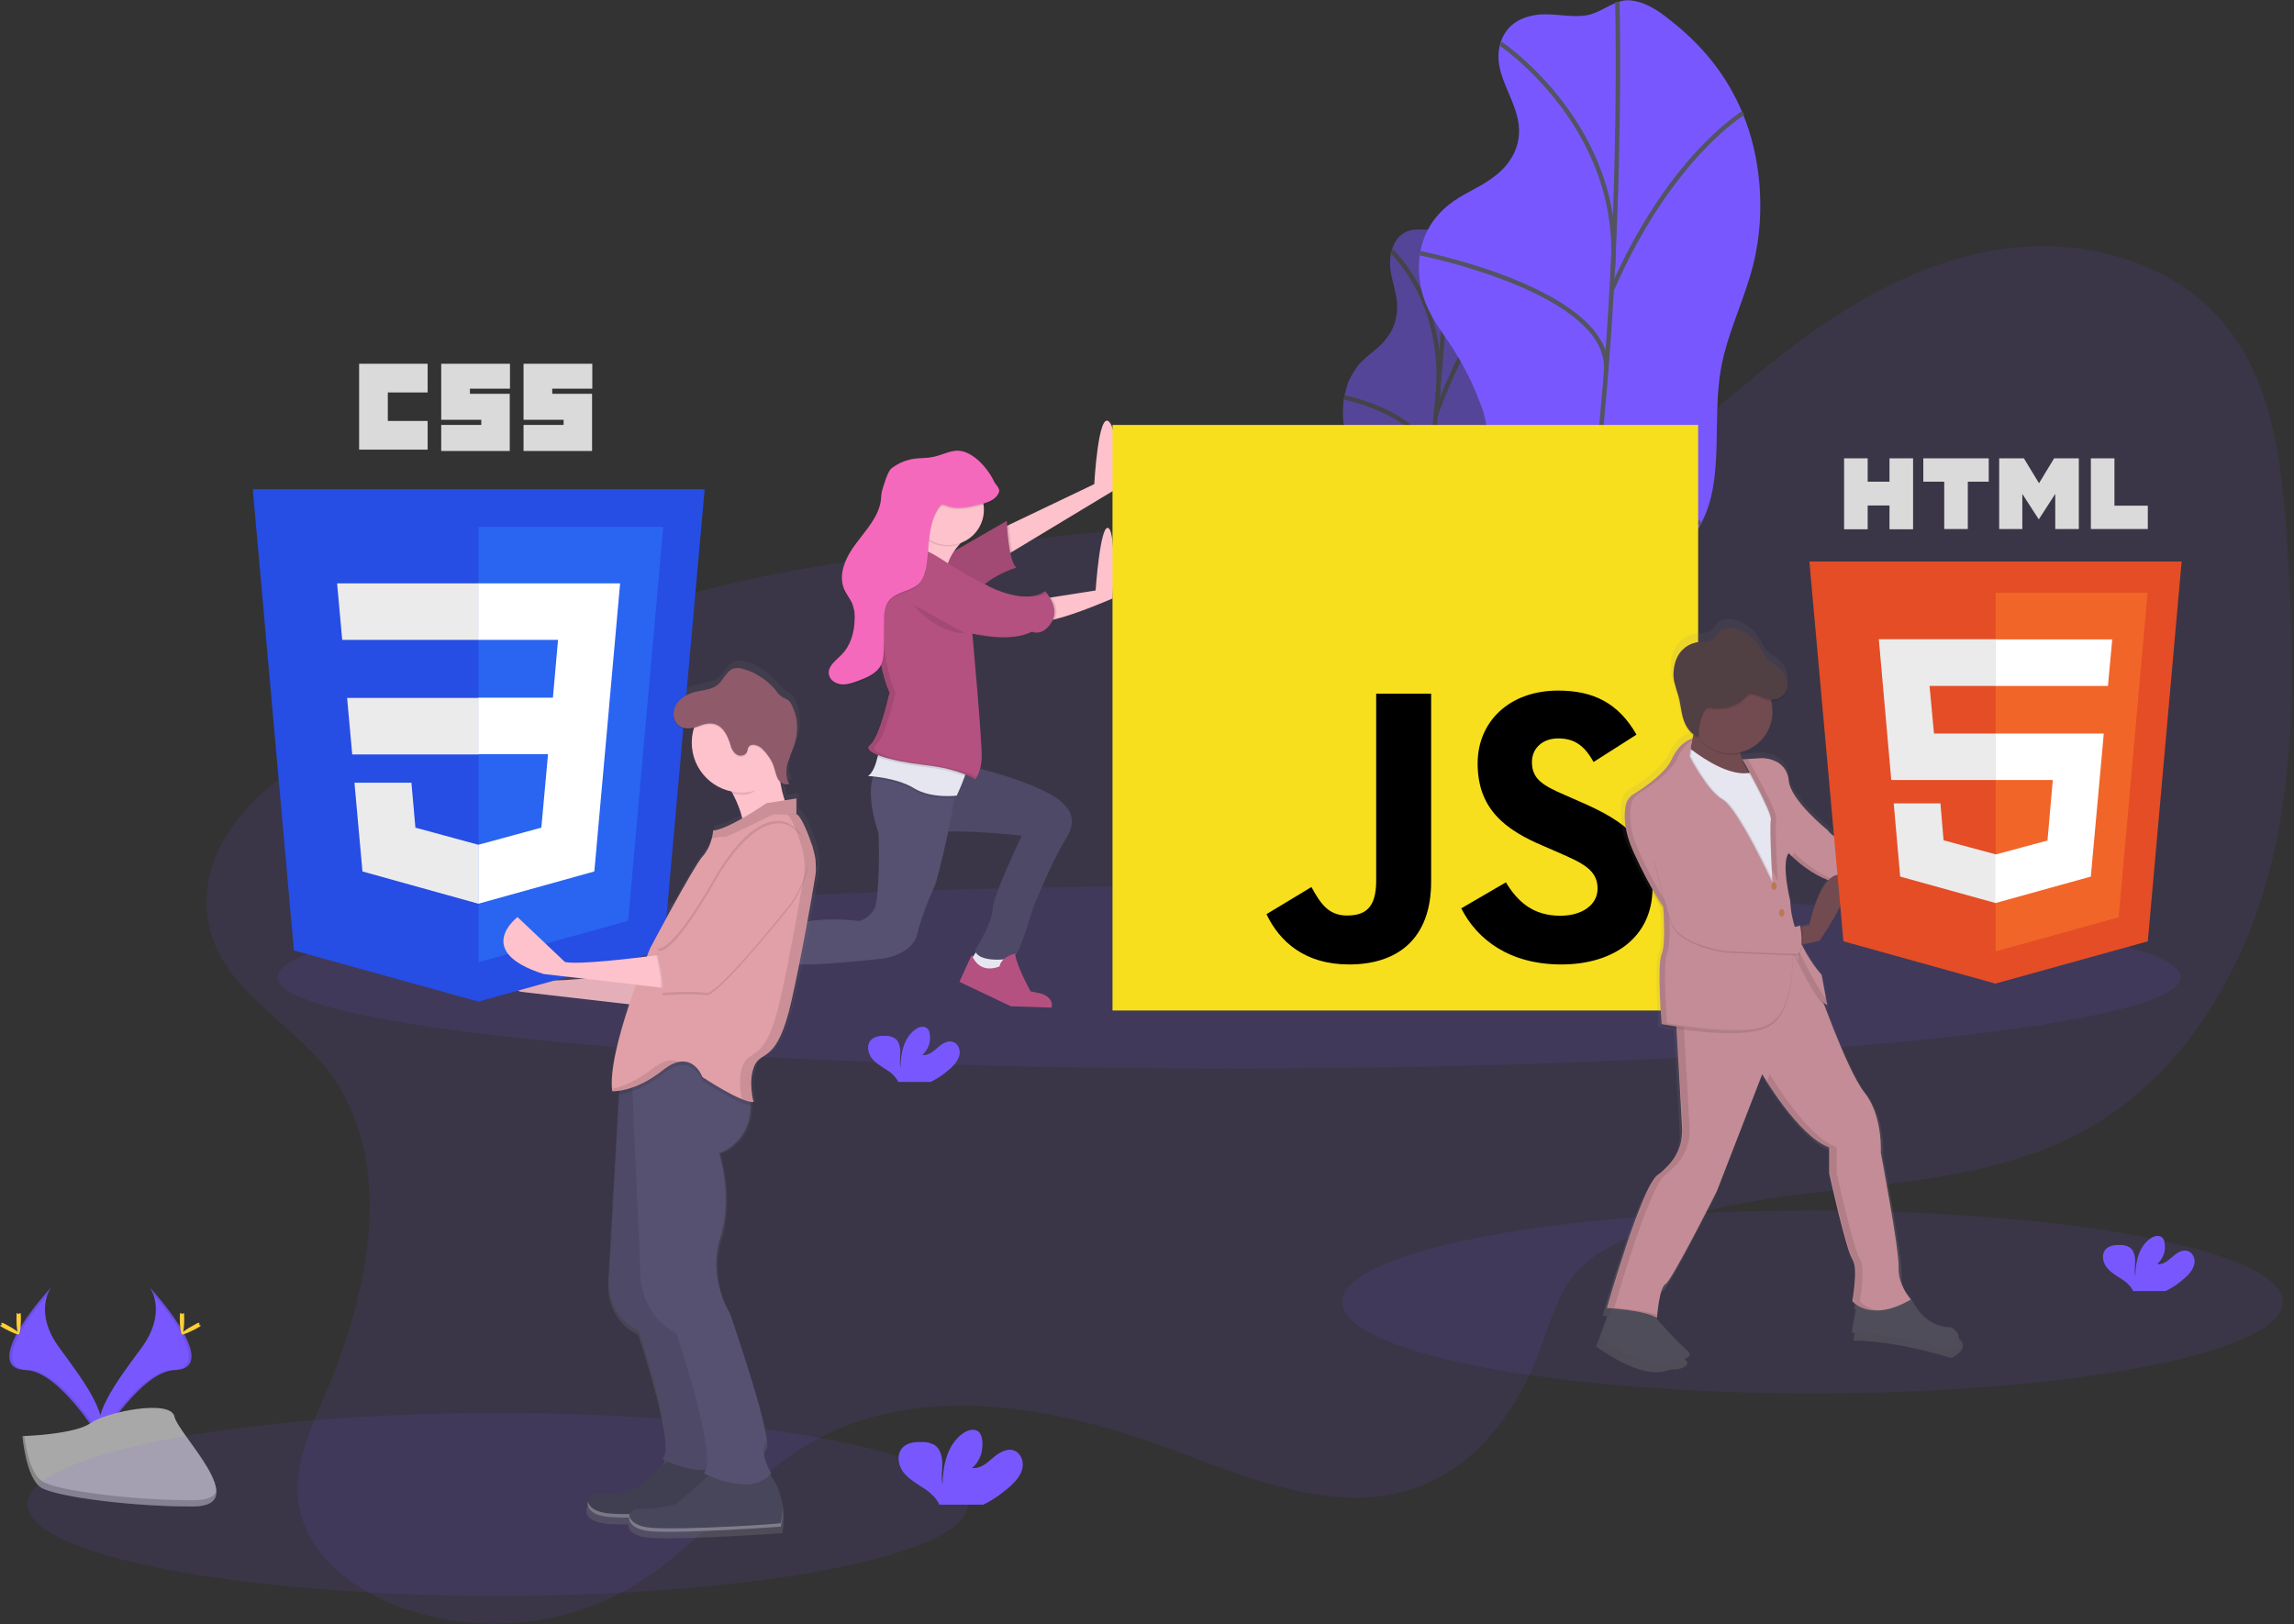 <svg version="1.2" xmlns="http://www.w3.org/2000/svg" viewBox="0 0 1031 730" width="1031" height="730">
	<rect x="0" y="0" width="1031" height="730" fill="#333333" stroke="none"/>
	<title>hero2-svg</title>
	<defs>
		<linearGradient id="g1" x1="804.1" y1="616.8" x2="804.1" y2="278.2" gradientUnits="userSpaceOnUse">
			<stop offset="0" stop-color="#808080" stop-opacity=".3"/>
			<stop offset=".5" stop-color="#808080" stop-opacity=".1"/>
			<stop offset="1" stop-color="#808080" stop-opacity=".1"/>
		</linearGradient>
		<linearGradient id="g2" x1="291.5" y1="692" x2="291.5" y2="296.8" gradientUnits="userSpaceOnUse">
			<stop offset="0" stop-color="#808080" stop-opacity=".3"/>
			<stop offset=".5" stop-color="#808080" stop-opacity=".1"/>
			<stop offset="1" stop-color="#808080" stop-opacity=".1"/>
		</linearGradient>
	</defs>
	<style>
		.s0 { opacity: .1;fill: #7858fe } 
		.s1 { fill: #7858fe } 
		.s2 { fill: none;stroke: #535461;stroke-width: 2 } 
		.s3 { opacity: .1;fill: #000000 } 
		.s4 { fill: #ffd037 } 
		.s5 { fill: #a8a8a8 } 
		.s6 { opacity: .2;fill: #000000 } 
		.s7 { fill: #e6e6f0 } 
		.s8 { fill: #fdc2cc } 
		.s9 { fill: #565171 } 
		.s10 { fill: #b45181 } 
		.s11 { fill: #000000 } 
		.s12 { fill: #f569bc } 
		.s13 { fill: #f7df1e } 
		.s14 { fill: url(#g1) } 
		.s15 { fill: #4f4d59 } 
		.s16 { fill: #c48c96 } 
		.s17 { fill: #714b4f } 
		.s18 { fill: #ba7855 } 
		.s19 { fill: #503f43 } 
		.s20 { fill: #e44d26 } 
		.s21 { fill: #f16529 } 
		.s22 { fill: #ebebeb } 
		.s23 { fill: #dadada } 
		.s24 { fill: #ffffff } 
		.s25 { fill: url(#g2) } 
		.s26 { fill: #264de4 } 
		.s27 { fill: #2965f1 } 
		.s28 { fill: #47465a } 
		.s29 { opacity: .3;fill: #ffffff } 
		.s30 { fill: #e1a0a7 } 
		.s31 { fill: #8f5a6a } 
	</style>
	<path id="Layer" class="s0" d="m814.7 626.3c-116.9 0-211.4-18.4-211.4-41.1 0-22.7 94.5-41.1 211.4-41.1 116.8 0 211.3 18.4 211.3 41.1 0 22.7-94.5 41.1-211.3 41.1z"/>
	<g id="Layer" style="opacity: .5">
		<path id="Layer" class="s1" d="m645.1 102.5c3.3-1.3 6.2-5.4 9.5-5.2 3.2 0.3 5.8 2.7 8.3 5.5q2.7 2.9 4.9 6.1 2.2 3.2 4 6.7 1.8 3.5 3.1 7.2 1.4 3.7 2.2 7.5c3 12.5 3.4 29.3-0.4 45.6-2.6 11.2-7 21.6-9 33-2.8 16-1.1 33-6.7 47-5.9 14.6-16.5 16.6-21.8 31.9-3.4 9.7-3.5 21.8-7.3 30.8-4.1 9.5-10.6 11.2-14.5 6.5-3.8-4.7-5.6-13.9-7.3-22.7q-0.4-1.6-0.7-3.3-0.2-1.6-0.4-3.2-0.2-1.7-0.3-3.4-0.1-1.6-0.1-3.3 0-1.6 0.1-3.3 0.1-1.7 0.3-3.3 0.2-1.7 0.4-3.3 0.2-1.7 0.5-3.3l4.8-33.4q0.2-1.4 0.4-2.8 0.1-1.4 0.3-2.8 0.1-1.3 0.2-2.7 0-1.4 0.1-2.8-0.1-1.1-0.2-2.1-0.1-1.1-0.2-2.1-0.1-1.1-0.3-2.1-0.2-1-0.5-2.1-0.4-2-1-4.1-0.5-2.1-1.2-4.1-0.6-2.1-1.3-4.1-0.8-2-1.6-4c-1.7-4.2-3.8-7.9-4.9-13q-0.5-2.3-0.8-4.6-0.2-2.4-0.1-4.7 0-2.4 0.3-4.7 0.4-2.3 1-4.6 0.5-2 1.3-4 0.9-1.9 2-3.7 1.1-1.8 2.4-3.5 1.4-1.6 3-3c3.3-3 6.7-5 9.8-9.3q0.8-1 1.4-2 0.6-1 1.1-2.1 0.5-1.1 0.9-2.3 0.4-1.1 0.6-2.3c2.6-11.8-5.2-19.4-1.8-30.8 1.7-5.7 5.2-7.8 8-8.6 3.9-1.1 7.7 0.4 11.5-1.1z"/>
		<path id="Layer" class="s2" d="m651.6 98.2c0 0-5.6 144.3-29.3 229.4"/>
		<path id="Layer" class="s2" d="m625.4 112.9c0 0 25.4 23.1 20.6 67"/>
		<path id="Layer" class="s2" d="m604.1 178.6c0 0 41.7 8.4 38.6 33.3"/>
		<path id="Layer" class="s2" d="m677.2 130c0 0-16.9 14.7-31.9 56.5"/>
		<path id="Layer" class="s2" d="m660.7 256.2c0 0-11.5 9-20.7-22.5"/>
		<path id="Layer" class="s2" d="m611.1 274.6c0 0 23.5-3.1 25.6-17.7"/>
	</g>
	<path id="Layer" class="s1" d="m713.9 6.7c6.7-1.5 12.2-7.3 19.1-6.5 6.6 0.7 12.4 4.6 17.8 9 13 10.2 25 23.5 32.6 42.2 7.7 18.7 10.4 43.5 4.7 67-4 16.3-11.8 31.1-14.7 47.6-4 23.1 1.6 48.6-8.4 68.4-10.5 20.8-32.1 22.5-41.4 44.4-5.8 13.8-4.6 31.6-11.4 44.5-7.2 13.5-20.6 15.1-29.1 7.8-8.6-7.3-13.4-21-17.9-34.3-2.1-6.1-4.3-12.4-4.8-19.6-0.4-6.2 0.4-12.8 1.2-19.3l5.9-48.7c0.7-5.5 1.4-11.1 0.8-16.3q-0.2-1.6-0.5-3.1-0.3-1.6-0.7-3.1-0.4-1.6-0.9-3.1-0.6-1.5-1.2-3-1.2-3.2-2.6-6.4-1.4-3.2-3-6.3-1.6-3.1-3.3-6.1-1.7-3-3.6-5.9c-4.1-6.3-8.7-12-11.8-19.7-3-7.7-4.3-18-1.3-27.3 3-9.7 9.7-16 16.2-20 6.5-4 13.4-6.6 19.4-12.5q1.3-1.2 2.4-2.7 1.1-1.4 2-2.9 1-1.6 1.6-3.2 0.7-1.7 1.1-3.4c4-17-13.1-29.3-7.5-45.6 2.9-8.3 9.9-11 15.7-11.9 7.8-1.1 15.9 1.6 23.6 0z"/>
	<path id="Layer" class="s2" d="m726.9 0.9c0 0 5.5 211.9-33.5 334.5"/>
	<path id="Layer" class="s2" d="m674.4 19.6c0 0 55.2 37 50.5 101.2"/>
	<path id="Layer" class="s2" d="m638.2 113.8c0 0 87.1 17.2 83.6 53.5"/>
	<path id="Layer" class="s2" d="m783.5 50.8c0 0-33.1 19.8-59.1 79.5"/>
	<path id="Layer" class="s2" d="m764.4 234.7c0 0-22.7 12-45.5-35.6"/>
	<path id="Layer" class="s2" d="m664 255.9c0 0 48.1-1.7 50.9-23"/>
	<path id="Layer" class="s1" d="m78.6 615.8c-15 0.4-33.5 31.1-33.5 31.1-4.1-10.3 6-24.3 18.3-40.8 12.2-16.5 3.9-27.5 3.9-27.5 16.5 18.5 26.4 36.7 11.3 37.2z"/>
	<path id="Layer" class="s3" d="m78.7 615.8c-15.1 0.4-33.5 31.2-33.5 31.1q-0.1-0.1-0.2-0.3 0-0.2-0.1-0.3 0-0.2-0.1-0.4 0-0.1-0.1-0.3c3.8-6 19.6-29.4 32.7-29.8 14.1-0.4 6.3-16.5-8.4-33.8q-0.1-0.4-0.3-0.9-0.2-0.4-0.4-0.9-0.3-0.4-0.5-0.8-0.3-0.4-0.5-0.8c16.5 18.5 26.4 36.7 11.4 37.2z"/>
	<path id="Layer" class="s4" d="m82.8 592.6c0 3.8-0.4 7-1 7-0.5 0-1-3.2-1-7 0-3.9 0.6-2 1.1-2 0.5 0 0.9-1.9 0.9 2z"/>
	<path id="Layer" class="s4" d="m88.2 597.2c-3.4 1.8-6.4 3-6.6 2.5-0.3-0.6 2.3-2.4 5.7-4.2 3.3-1.9 2-0.5 2.3 0 0.2 0.5 2-0.2-1.4 1.7z"/>
	<path id="Layer" class="s1" d="m23 578.6c0 0-8.4 11 3.9 27.5 12.2 16.5 22.3 30.5 18.2 40.8 0 0-18.4-30.7-33.5-31.1-15-0.5-5.2-18.7 11.4-37.2z"/>
	<path id="Layer" class="s3" d="m23 578.6q-0.3 0.4-0.5 0.8-0.3 0.4-0.5 0.8-0.2 0.5-0.4 0.9-0.1 0.5-0.3 0.9c-14.7 17.3-22.5 33.4-8.4 33.8 13.2 0.4 28.9 23.8 32.7 29.8q-0.1 0.2-0.1 0.3-0.1 0.2-0.1 0.4-0.1 0.1-0.1 0.3-0.1 0.2-0.2 0.3c0 0.1-18.4-30.7-33.5-31.1-15-0.5-5.2-18.7 11.4-37.2z"/>
	<path id="Layer" class="s4" d="m8.3 590.6c0.6 0 1.1-1.9 1.1 2 0 3.8-0.4 7-1 7-0.6 0-1-3.2-1-7 0-3.9 0.4-2 0.9-2z"/>
	<path id="Layer" class="s4" d="m0.7 595.5c0.2-0.5-1.1-1.9 2.3 0 3.4 1.8 5.9 3.6 5.7 4.2-0.3 0.5-3.2-0.7-6.6-2.5-3.4-1.9-1.7-1.2-1.4-1.7z"/>
	<path id="Layer" class="s5" d="m10.1 645.5c0 0 23.4-0.7 30.5-5.8 7-5 36-11 37.8-3 1.7 8 35.2 40.1 8.7 40.4-26.4 0.2-61.4-4.2-68.5-8.4-7-4.3-8.5-23.2-8.5-23.2z"/>
	<path id="Layer" class="s6" d="m97.3 670.3c0.1 4-2.5 6.7-10.2 6.8-26.4 0.2-61.4-4.2-68.5-8.4-7-4.3-8.5-23.2-8.5-23.2h0.8c0.7 5.4 2.8 17.1 8.2 20.4 7 4.3 42 8.6 68.5 8.4 5.7-0.1 8.6-1.6 9.7-4z"/>
	<path id="Layer" class="s1" d="m980.3 575.8q-1.1 0.9-2.2 1.7-1.2 0.8-2.4 1.5-1.2 0.7-2.4 1.3h-14.6q-0.1-0.1-0.1-0.2 0-0.1-0.1-0.2 0-0.1-0.1-0.2 0-0.1-0.1-0.2-0.5-0.7-1-1.4-0.5-0.6-1.1-1.2-0.7-0.6-1.3-1.1-0.7-0.5-1.4-0.9c-2.5-1.6-5.1-3.1-6.8-5.4-1.7-2.3-2.3-5.9-0.3-8 1.6-1.7 4.2-2 6.6-1.9q0.5 0 1 0 0.5 0.1 1 0.2 0.5 0.1 1 0.3 0.5 0.2 1 0.5c2 1.2 2.6 3.9 2.6 6.2 0 2.3-0.4 4.7 0.1 7 0-6.4 1.5-13.4 6.7-17.1 1.6-1.2 4.1-1.8 5.5-0.3q0.2 0.2 0.3 0.4 0.2 0.3 0.3 0.5 0.1 0.3 0.2 0.5 0 0.3 0.1 0.6 0.2 1.3 0.2 2.7-0.1 1.3-0.5 2.6-0.5 1.3-1.2 2.4-0.8 1.2-1.8 2.1c2.6 0.4 4.9-1.6 6.9-3.3 2-1.8 4.6-3.5 7.1-2.5 2.2 0.8 3.2 3.6 2.7 5.9q-0.3 0.8-0.6 1.6-0.4 0.8-0.9 1.5-0.5 0.8-1.1 1.4-0.6 0.7-1.2 1.2-1.1 1-2.1 1.8z"/>
	<path id="Layer" class="s0" d="m93.9 415.6c-6.2-30.3 15.9-56.1 40-71 19.5-12.1 42.1-14.7 62.7-24.2 31.7-14.5 58.7-35.3 92.2-46.8 47.5-16.2 97.7-22.5 147.5-28.3 52-6 104.3-11.5 156.7-9 31.3 1.5 63.2 5.7 93.5-2.1 44.6-11.4 78.2-46.6 114.5-74.9 29-22.6 62-41.9 98.4-47.3 36.4-5.4 76.7 5.2 100.2 33.5 22.2 26.8 26.1 63.9 28.3 98.6 3.1 48.9 4.5 98.6-7.6 146.1-12.1 47.4-39.4 93-82 117.1-63.1 35.7-145.1 18.4-210.1 50.7-7.1 3.5-14.1 7.7-19.4 13.5-8.9 10-12.3 23.5-17 36-9.7 26-27.5 50.4-53.3 60.4-36.6 14.3-76.9-3.5-113.8-17.1-52.1-19.3-113.1-29.9-161.1-1.9-28.7 16.8-48.9 45.3-77.1 62.8-32.6 20.3-75.1 23.8-110.6 9.1-19.5-8-38-23.2-41.5-44-2.9-17 4.8-33.7 11.6-49.6 20.2-47.3 32.5-106.4 0.7-146.9-16.9-21.5-47-35.9-52.8-64.7z"/>
	<path id="Layer" class="s0" d="m552.4 480.3c-236.6 0-427.7-18.4-427.7-41.1 0-22.7 191.1-41.1 427.7-41.1 236.5 0 427.6 18.4 427.6 41.1 0 22.7-191.1 41.1-427.6 41.1z"/>
	<path id="Layer" class="s0" d="m223.7 717.3c-116.9 0-211.4-18.4-211.4-41.1 0-22.7 94.5-41.1 211.4-41.1 116.8 0 211.3 18.4 211.3 41.1 0 22.7-94.5 41.1-211.3 41.1z"/>
	<path id="Layer" class="s7" d="m450.4 428.6l1.5 4.2-0.9 3.7c0 0-10.3 0.9-10.6 0.3-0.4-0.6-4-5.5-4-5.5l3.3-4.9z"/>
	<path id="Layer" class="s8" d="m327.1 423.7l4.5 5.1 3.1 6.4-1.2 3.4-4.3-3.1-4.6-2.4-4.2-8.2 6.7-1.2z"/>
	<path id="Layer" class="s9" d="m436.7 344.5c0 0 35.6 8.5 42.3 18 0 0 6.1 5.2 0 14.6-6.1 9.5-14.6 30.8-14.6 30.8 0 0-6.1 20.7-8.5 22.2-2.5 1.5-16.5 2.7-17.7-3 0 0 7.9-12.5 7.9-18.3 0-5.8 13.1-33.2 13.1-33.2 0 0-29.8-3.3-39.3-1.2-9.4 2.2 4.3-33.2 16.8-29.9z"/>
	<path id="Layer" class="s3" d="m436.7 344.5c0 0 35.6 8.5 42.3 18 0 0 6.1 5.2 0 14.6-6.1 9.5-14.6 30.8-14.6 30.8 0 0-6.1 20.7-8.5 22.2-2.5 1.5-16.5 2.7-17.7-3 0 0 7.9-12.5 7.9-18.3 0-5.8 13.1-33.2 13.1-33.2 0 0-29.8-3.3-39.3-1.2-9.4 2.2 4.3-33.2 16.8-29.9z"/>
	<path id="Layer" class="s9" d="m429.4 352.7c-0.1 1.8-0.3 3.8-0.6 5.9-1.9 15.5-8.3 38.6-8.3 38.6 0 0-6.3 13.7-8.2 22.5-1.8 8.8-14.3 11-14.3 11 0 0-34.1 4-41.1 2.5-7-1.6-18 4.5-23.4 3.6-5.5-0.9-8.9-13.7-8.9-13.7q3.6 0 7.1-0.3 3.5-0.4 7-1.1 3.4-0.7 6.8-1.8 3.3-1.1 6.5-2.6c14-6.4 34.1-3.3 34.1-3.3q1.2-0.3 2.2-0.9 1-0.5 1.9-1.3 0.9-0.7 1.7-1.6 0.7-1 1.2-2c2.2-4.6 2.2-32.3 1.6-34.1-4-12-3.7-19.7-2.6-24.2q0.2-0.7 0.4-1.4 0.2-0.7 0.6-1.4 0.3-0.7 0.7-1.3 0.4-0.7 0.9-1.2z"/>
	<path id="Layer" class="s3" d="m429.4 352.7c-0.1 1.8-0.3 3.8-0.6 5.9-3 0.3-11.6 0.5-18-3.4-6-3.7-14.7-4.9-18.6-5.3q0.1-0.8 0.4-1.5 0.2-0.7 0.5-1.4 0.3-0.6 0.7-1.3 0.4-0.6 0.9-1.2z"/>
	<path id="Layer" class="s7" d="m433.6 348.9c-1.4 4-3.6 8.7-3.6 8.7 0 0-11.3 1.5-19.2-3.3-7.9-4.9-20.7-5.5-20.7-5.5 2.1-1.3 3.5-5.1 4.3-8.5q0.2-0.7 0.4-1.5 0.1-0.7 0.3-1.4 0.1-0.7 0.3-1.5 0.1-0.7 0.2-1.4c0-0.5 37.4 7.6 39 8.8 0.6 0.5-0.1 2.9-1 5.6z"/>
	<path id="Layer" class="s8" d="m500.3 220.6l-45.4 27.4-4.5 2.8v-13.4l3.1-1.5 38.3-18.3c0 0 1.8-33.2 6.7-28 4.9 5.2 1.8 31 1.8 31z"/>
	<path id="Layer" class="s3" d="m454.9 248l-4.5 2.8v-13.4l3.1-1.5q0.1 1.5 0.2 3 0.1 1.5 0.3 3.1 0.2 1.5 0.4 3 0.2 1.5 0.5 3z"/>
	<path id="Layer" class="s10" d="m419.9 252.9l32.6-18.8c0 0 0.6 18.2 4.3 21 0 0-13.4 4-18.6 12.4z"/>
	<path id="Layer" class="s3" d="m419.9 252.9l32.6-18.8c0 0 0.6 18.2 4.3 21 0 0-13.4 4-18.6 12.4z"/>
	<path id="Layer" class="s8" d="m500 269c0 0-15.5 6.8-25.7 9.3q-0.9 0.2-1.8 0.4-0.9 0.2-1.8 0.3-0.9 0.1-1.8 0.1-0.9 0-1.8 0c-7-1.3 1.9-10 1.9-10l3.6-0.6 19.8-3.1c0 0 2.1-30.4 5.8-28 3.6 2.5 1.8 31.6 1.8 31.6z"/>
	<path id="Layer" class="s8" d="m434.5 241.6c0 0-13 9.8-8.2 21.9 4.9 12.2-25.2-7.3-25.2-7.3 0 0 9.7-14.6 11.8-25.5 2.2-11 21.6 10.9 21.6 10.9z"/>
	<path id="Layer" class="s3" d="m433.6 348.9q-2.1-0.8-4.3-1.4-2.2-0.7-4.4-1.2-2.2-0.5-4.4-0.9-2.3-0.3-4.5-0.6c-8.8-1-16.9-2.7-21.5-4.5q0.1-0.7 0.3-1.5 0.2-0.7 0.3-1.4 0.1-0.7 0.3-1.5 0.1-0.7 0.2-1.4c0.1-0.5 37.4 7.6 39 8.8 0.6 0.5-0.1 2.9-1 5.6z"/>
	<path id="Layer" class="s3" d="m474.3 278.3q-0.9 0.2-1.8 0.4-0.9 0.2-1.8 0.3-0.9 0.1-1.8 0.1-0.9 0-1.8 0c-7-1.3 1.9-10 1.9-10l3.6-0.6c1.6 2.4 3.1 6.1 1.6 9.7z"/>
	<path id="Layer" class="s10" d="m444.4 263.6c18.5 8.8 25.2 2.1 25.2 2.1 0 0 7.3 7.3 3 14-4.2 6.7-8.8 4.2-8.8 4.2-10 5.2-26.8 0.9-26.8 0.9 0 0 4.5 49 4.2 55.8-0.2 6.7-3 9.7-3 9.7 0 0-6.3-4.6-22.2-6.4-15.8-1.8-29.2-5.8-25-9.1 4.3-3.4 8.5-22.6 8.5-22.6 0 0 0 0.2 0.1 0q0.1-0.2 0.1-0.4 0-0.2 0-0.4 0-0.2 0-0.4-0.1-0.2-0.2-0.3c-6.6-14.7-5.7-41-5.7-41 0 0-0.9-13.2 3.3-18 4.3-4.9 16.1-4.6 16.1-4.6 5.8-0.3 12.6 7.6 31.2 16.4z"/>
	<path id="Layer" class="s7" d="m332.9 435.6l-1.2 2.1c0 0-4 0.9-4.3 0.9-0.3 0-5.2-0.9-5.2-0.9l-3.6-8.2v-5.2h3.6c-2.7 6.1 10.7 11.2 10.7 11.2z"/>
	<path id="Layer" class="s10" d="m449.2 434.4c0.9-4.5 7-5.8 7-5.8 0.6 5.5 7 17 7 17l4.8 1c6.1 2.1 4.6 6.3 4.6 6.3l-18.3-0.6-23.1-11 5.5-12.1c3.9 9.4 12.5 5.1 12.5 5.2z"/>
	<path id="Layer" class="s10" d="m329.8 437.7q0.2-0.4 0.5-0.9 0.3-0.4 0.6-0.8 0.3-0.4 0.7-0.8 0.3-0.4 0.6-0.8c1.2-1.2 5.8 0.3 5.8 0.3-1.8 1.2-3 6.7-3 11.8 0 5.2 5.2 4.3 5.2 4.3 6.6 2.5 3.6 5.5 3.6 5.5-4.8 4.6-15.5 0-15.5 0l-18.9-25 8.2-6.7 1.9-1.5c-0.6 10.3 10.1 14.9 10.3 14.6z"/>
	<path id="Layer" class="s3" d="m433.9 242.2q-0.3 0.3-0.6 0.6-0.4 0.3-0.7 0.5-0.3 0.3-0.6 0.6-0.3 0.3-0.6 0.6c-1.9 0.8-4 1.1-6 1.1-2-0.1-4-0.5-5.9-1.3-1.9-0.8-3.6-2-5-3.4-1.5-1.5-2.6-3.2-3.4-5.1q0.2-0.5 0.4-1.1 0.1-0.6 0.3-1.1 0.1-0.6 0.3-1.2 0.1-0.6 0.2-1.1c2.2-11 21.9 10.8 21.6 10.9z"/>
	<path id="Layer" class="s3" d="m410.6 271.9c0 0 9.5 12.5 23.2 12.8"/>
	<g id="Layer" style="opacity: .1">
		<path id="Layer" class="s11" d="m466.7 284.2q-0.2 0.1-0.4 0.1-0.1 0-0.3 0.1-0.2 0-0.4 0 0.5-0.2 0.9-0.5 0.1 0.1 0.1 0.1 0.1 0 0.2 0.1 0.1 0 0.1 0 0.1 0 0.2 0.1-0.2 0-0.4 0z"/>
		<path id="Layer" class="s11" d="m468.4 267.6q-1 0.3-2 0.4-1 0.1-2.1 0.2-1 0-2-0.1c5-0.4 6.9-2.5 7-2.4q0.1 0.2 0.2 0.3 0.2 0.2 0.3 0.3 0.1 0.2 0.3 0.3 0.1 0.2 0.2 0.3-0.9 0.4-1.9 0.7z"/>
		<path id="Layer" class="s11" d="m442.7 285.5q1.6 0.3 3.1 0.5 1.5 0.2 3.1 0.3 1.5 0.1 3.1 0.2-1.6 0-3.1 0-1.5-0.1-3.1-0.2-1.5-0.1-3-0.3-1.5-0.2-3-0.5l-0.1-0.6q1.5 0.3 3 0.6z"/>
		<path id="Layer" class="s11" d="m438.8 349.1q-0.1 0.1-0.2 0.3-0.1 0.2-0.2 0.3-0.1 0.2-0.2 0.3-0.2 0.2-0.3 0.3c0 0-6.3-4.6-22.2-6.4-15.9-1.8-29.3-5.8-25-9.1 4.3-3.4 8.5-22.5 8.5-22.5 0 0 0 0.1 0.1-0.1q0.1-0.1 0.1-0.3 0-0.2 0-0.4 0-0.2 0-0.4-0.1-0.2-0.2-0.4c-6.6-14.7-5.7-41-5.7-41 0 0-1-13.1 3.3-18 4.3-4.8 16.1-4.5 16.1-4.5q0.2 0 0.3-0.1 0.1 0 0.2 0 0.2 0 0.3 0 0.1 0.1 0.2 0.1c-3.5 0.1-10.9 0.9-14.1 4.5-4.3 4.9-3.3 18-3.3 18 0 0-0.9 26.2 5.7 41q0.1 0.2 0.2 0.4 0 0.1 0 0.3 0 0.2 0 0.4 0 0.2-0.1 0.4c-0.1 0.2-0.1 0.1-0.1 0.1 0 0-4.3 19.1-8.5 22.5-4.2 3.4 9.2 7.3 25 9.1 10.6 1.2 17 3.7 20.1 5.2z"/>
	</g>
	<path id="Layer" class="s8" d="m426.3 245c-8.7 0-15.8-7.1-15.8-15.9 0-8.7 7.1-15.8 15.8-15.8 8.8 0 15.9 7.1 15.9 15.8 0 8.8-7.1 15.9-15.9 15.9z"/>
	<path id="Layer" class="s3" d="m448.9 222.1c-1.3 3.2-5.3 4.5-8.7 5.3-4.9 1.2-10.2 2.4-14.9 0.5q-0.2-0.1-0.4-0.2-0.3-0.1-0.5-0.1-0.3-0.1-0.5-0.1-0.3 0-0.6 0.1-0.2 0-0.4 0.2-0.1 0.1-0.3 0.2-0.2 0.2-0.3 0.3-0.2 0.2-0.3 0.4c-5.1 7.4-4.3 17.2-5.6 26.1-0.5 2.7-1.2 5.6-3 7.7-3.7 4-10.6 3.8-13.9 8.1-2.2 2.8-2.2 6.7-2.2 10.2q0 5.7-0.1 11.5c-0.1 2.5-0.2 5.1-1.3 7.3-1.9 3.7-6.2 5.5-10.2 7-2.4 0.9-5 1.8-7.6 1.6-2.7-0.3-5.3-2-5.6-4.7-0.5-3.5 3.2-6 5.7-8.6 4.1-4.1 5.8-10.1 5.9-15.9q0.1-0.9 0-1.7 0-0.9-0.1-1.8-0.2-0.8-0.4-1.7-0.2-0.8-0.5-1.7c-0.9-2.2-2.6-4.1-3.6-6.4-3.1-6.9 0.7-14.9 5.3-20.9 4.5-6 10.1-11.9 11.1-19.4q0-0.6 0.1-1.2 0-0.6 0.1-1.2 0.1-0.6 0.2-1.2 0.1-0.6 0.3-1.2c0.7-2.2 2.3-8.2 4.2-9.6q1.1-0.8 2.3-1.5 1.1-0.7 2.4-1.2 1.3-0.5 2.6-0.9 1.3-0.4 2.7-0.6c2.8-0.4 5.7-0.2 8.4-0.8 3.3-0.6 6.3-2.2 9.6-2.7 7-1.3 14.7 6.9 17.8 13.4 0.8 2 3.1 3.4 2.3 5.4z"/>
	<path id="Layer" class="s12" d="m448.9 221.4c-1.3 3.3-5.3 4.6-8.7 5.4-4.9 1.2-10.2 2.4-14.9 0.5q-0.2-0.1-0.4-0.2-0.3-0.1-0.5-0.1-0.3-0.1-0.5-0.1-0.3 0-0.6 0-0.2 0.1-0.4 0.2-0.1 0.2-0.3 0.3-0.2 0.2-0.3 0.3-0.2 0.2-0.3 0.4c-5.1 7.4-4.3 17.2-5.6 26.1-0.5 2.7-1.2 5.6-3 7.7-3.7 4-10.6 3.8-13.9 8.1-2.2 2.8-2.2 6.7-2.2 10.2q0 5.7-0.1 11.5c-0.1 2.5-0.2 5-1.3 7.3-1.9 3.7-6.2 5.5-10.2 7-2.4 0.9-5 1.8-7.6 1.6-2.7-0.3-5.3-2-5.6-4.7-0.5-3.5 3.2-6 5.7-8.6 4.1-4.1 5.8-10.1 5.9-15.9q0.1-0.9 0-1.7 0-0.9-0.1-1.8-0.2-0.9-0.4-1.7-0.2-0.8-0.5-1.7c-0.9-2.2-2.6-4.2-3.6-6.4-3.1-6.9 0.7-14.9 5.3-20.9 4.5-6.1 10.1-11.9 11.1-19.4q0-0.6 0.1-1.2 0-0.6 0.1-1.3 0.1-0.6 0.2-1.2 0.1-0.5 0.3-1.1c0.7-2.2 2.3-8.2 4.2-9.6q1.1-0.8 2.3-1.5 1.1-0.7 2.4-1.2 1.3-0.6 2.6-0.9 1.3-0.4 2.7-0.6c2.8-0.4 5.7-0.2 8.4-0.8 3.3-0.6 6.3-2.2 9.6-2.7 7-1.3 14.7 6.9 17.8 13.4 0.8 1.9 3.1 3.3 2.3 5.3z"/>
	<path id="Layer" class="s13" d="m500 191h263.2v263.2h-263.2z"/>
	<path id="Layer" class="s11" d="m569.2 410.9l20.2-12.2c3.8 6.9 7.4 12.8 15.9 12.8 8.1 0 13.2-3.2 13.2-15.6v-84.1h24.7v84.5c0 25.6-15 37.2-36.9 37.2-19.8 0-31.2-10.2-37.1-22.6m87.5-2.6l20.1-11.7c5.3 8.7 12.2 15 24.4 15 10.2 0 16.8-5.1 16.8-12.2 0-8.5-6.8-11.5-18-16.4l-6.2-2.7c-17.9-7.5-29.7-17.1-29.7-37.2 0-18.6 14.1-32.7 36.2-32.7 15.7 0 27 5.5 35.2 19.8l-19.3 12.3c-4.2-7.6-8.8-10.6-15.9-10.6-7.2 0-11.8 4.6-11.8 10.6 0 7.5 4.6 10.5 15.2 15l6.1 2.7c21 9 32.9 18.2 32.9 38.9 0 22.2-17.5 34.4-41 34.4-23 0-37.8-11-45-25.3"/>
	<path id="Layer" fill-rule="evenodd" class="s14" d="m876.9 610.4c-27.7-8.5-44-7.8-44-7.8l2.3-12.8q-0.3-0.2-0.5-0.4-0.3-0.2-0.5-0.4-0.2-0.2-0.5-0.4-0.2-0.2-0.4-0.5c0 0 2.8-15.6 0-19.5-2.8-3.9-10.6-39.3-10.6-39.3v-12c-14.2-4.9-30.9-33.6-30.9-33.6l-20.9 53.8c0 0-20.9 41.5-23.7 42.9-2.3 1.1-3.4 10.4-3.8 14.1h0.2c-0.1 0.9-0.1 1.5-0.1 1.5l-0.2-0.1v0.1q-0.1-0.1-0.2-0.2-0.2-0.1-0.3-0.2-0.2 0-0.3-0.1-0.1-0.1-0.3-0.2 1.8 2.1 3.7 4.2 1.8 2 3.7 4 1.9 2 3.9 3.9 2 1.9 4 3.8c2.8 2.5-2.2 4.3-4.6 4.3q-0.5 0-1 0-0.5 0.1-1 0.1-0.5 0.1-1 0.2-0.5 0.1-1 0.3c-11.9 4.1-31.5-10.9-31.5-10.9l4.9-13.7c-1.3-0.1-2-0.1-2-0.1 0 0 15.9-56 23.3-61.3q0.9-0.7 1.8-1.4 0.8-0.7 1.6-1.4 0.8-0.8 1.5-1.6 0.7-0.8 1.4-1.6 1.3-1.6 2.3-3.4 1-1.9 1.7-3.8 0.6-2 0.9-4 0.3-2.1 0.1-4.2l-2.6-45.9c-4.2-0.6-6.9-1.1-6.9-1.1 0 0-0.9-12.6-0.9-22.2-0.1-5 0.2-9.4 0.9-11.1 0.9-2.1 1.2-6.1 1.2-10.2 0-5.5-0.5-10.7-0.5-10.7 0 0-5.6-7.5-13.4-24.5-3.5-7.5-4.4-13.4-4.3-17.6q0-0.8 0-1.5 0.1-0.8 0.1-1.5 0.1-0.7 0.2-1.5 0.1-0.7 0.3-1.4 0.2-0.7 0.5-1.4 0.3-0.7 0.7-1.3 0.4-0.6 1-1.1 0.5-0.5 1.1-0.9c4.5-2.7 14.7-9.5 17.7-16 3.8-8.4 9.4-9.6 9.6-9.6l0.3-1.5q-0.8-0.6-1.4-1.4-0.7-0.7-1.3-1.6-0.6-0.9-1-1.8-0.4-0.9-0.7-1.9c-1.2-3.5-1.4-7.3-2.4-10.9-0.5-1.8-1.1-3.5-1.6-5.2q-0.1-0.7-0.2-1.3-0.2-0.7-0.2-1.4-0.1-0.6-0.2-1.3 0-0.7 0-1.4 0-0.9 0.1-1.9 0-1 0.2-2 0.2-0.9 0.6-1.8 0.3-1 0.7-1.9 0.7-1.4 1.7-2.6 0.9-1.2 2.2-2.2 1.3-0.9 2.7-1.5 1.5-0.6 3-0.9c2.3-0.2 4.8 0.1 6.7-1.2 1.3-0.9 2-2.5 3.1-3.6 2.3-2.1 5.9-2 8.8-1q1.5 0.5 2.9 1.3 1.3 0.7 2.6 1.7 1.2 0.9 2.2 2 1.1 1.2 1.9 2.5c1.4 2.1 2.3 4.5 4.1 6.3 1.4 1.5 3.4 2.5 5 3.8q0.9 0.7 1.6 1.6 0.8 0.9 1.3 1.9 0.5 1 0.8 2.1 0.2 1.2 0.3 2.3c0 0 0 0.1 0 0.1q0 0.3 0 0.6c-0.1 3.1-2.2 6.1-5.2 6.7q-0.3 0.1-0.6 0.1-0.3 0-0.6 0-0.3 0-0.6 0-0.3 0-0.6 0c0.6 2.4 0.8 5 0.4 7.6-0.3 2.5-1.2 4.9-2.5 7.1-1.3 2.2-3 4.1-5.1 5.6-2.1 1.6-4.4 2.6-6.9 3.2q0.1 0.4 0.1 0.8h-0.1q0.1 0.4 0.2 0.9 0.2 0.5 0.3 0.9 0.2 0.5 0.4 0.9 0.2 0.4 0.3 0.9h0.3l-0.6-1 8.1-0.6q0.9 0 1.8 0 0.9 0.1 1.8 0.2 0.8 0.2 1.7 0.5 0.8 0.2 1.6 0.6 1.3 0.6 2.5 1.5 1.1 0.9 1.9 2.1 0.8 1.1 1.3 2.5 0.5 1.3 0.6 2.8c0.7 9.1 18 23 18 23 6.1 9.5 45.5 11.2 45.4 11.3q-0.1 0.2-0.2 0.3l0.8-0.1 3-0.6c0 0 9.2-27.2 18.1-22.3 8.8 5-15.3 31.9-15.3 31.9l-7 0.5h-0.7q0.1 0.6 0.2 1.3 0.2 0.6 0.3 1.3 0.1 0.6 0.3 1.3 0.2 0.6 0.3 1.3c0.1 0.3 0.2 0.6 0.2 0.6q-4.2-0.5-8.4-0.8-4.3-0.3-8.5-0.6-4.2-0.2-8.5-0.3-4.2-0.1-8.4-0.1h-2.5c-0.7 8.6-13 26-13 26l-7.5 1.5-0.6 0.1q1 1.9 2 3.7 1 1.9 2.2 3.6 1.1 1.7 2.4 3.4 1.2 1.7 2.6 3.2l2.5 13.8h-0.2l0.2 1.1q-0.1 0-0.3-0.1-0.1 0-0.3-0.1-0.1-0.1-0.3-0.2-0.1-0.1-0.2-0.2c4.8 13 12.9 33 18.5 40 8.5 10.6 7.4 27.6 7.4 27.6 0 0 8.5 44.6 8.2 52.8q0 1.4 0.1 2.9 0.2 1.4 0.6 2.9 0.4 1.4 1 2.7 0.6 1.4 1.3 2.6 0.7 0.7 1.3 1.5 0.5 0.7 1.1 1.5 0.5 0.8 1 1.6 0.5 0.8 1 1.6c6.4 11 16.6 10.3 16.6 10.3 8.9 5.7-1.7 10.3-1.7 10.2zm-54.9-216.2l-0.9-0.4h-0.2l-0.9-0.4-0.2-0.1-0.7-0.4h-0.2l-0.9-0.5-0.1-0.1-0.8-0.4h-0.1l-0.8-0.4-0.2-0.1-0.8-0.5-0.1-0.1-0.7-0.4-0.1-0.1-0.8-0.5-0.1-0.1-0.7-0.4h-0.1l-0.7-0.5-0.1-0.1-0.7-0.5-0.1-0.1-0.6-0.4-0.1-0.1-0.6-0.4-0.1-0.1-0.6-0.5-0.6-0.4-0.1-0.1-0.5-0.5-0.5-0.4h-0.1l-0.4-0.4-0.1-0.1-0.4-0.4-0.4-0.4h-0.1l-0.8-0.8-1.1-0.1c-1 1.3-1.4 3.6-1.4 6.1q0.1 1.9 0.2 3.8 0.2 1.8 0.5 3.7 0.2 1.8 0.6 3.7 0.3 1.8 0.8 3.6 0 1.6 0.2 3.1 0.2 1.5 0.4 3 0.3 1.5 0.7 3 0.3 1.4 0.8 2.9 0.3 0 0.6-0.1 0.3 0 0.7-0.1 0.3-0.1 0.6-0.2 0.3-0.1 0.6-0.2c0 0 0 0.2 0.1 0.7l0.7-0.2 3.4-0.9c0 0 2.9-14.5 8.6-20.7z"/>
	<path id="Layer" class="s15" d="m739.2 586.5c0 0 11.1 13.5 19.4 20.8 2.5 2.2-1.6 4-4 4.2q-0.7 0-1.4 0.1-0.7 0.1-1.3 0.2-0.7 0.1-1.4 0.3-0.6 0.1-1.3 0.3c-11.7 2.8-29.7-11-29.7-11l6.6-18.3z"/>
	<path id="Layer" class="s15" d="m850.6 577.3c0 0 3.8-1.4 10 9.3 6.3 10.7 16.3 10 16.3 10 8.6 5.5-1.8 10-1.8 10-27-8.3-42.9-7.6-42.9-7.6l3.1-17.6z"/>
	<path id="Layer" class="s16" d="m806.5 420.4l9.5 20.5c0 0 13.7 39.8 22 50.2 8.3 10.4 7.3 27 7.3 27 0 0 8.3 43.5 8 51.5-0.4 7.9 5.5 14.5 5.5 14.5-18.3 10.7-26.3 0.7-26.3 0.7 0 0 2.8-15.2 0-19-2.8-3.8-10.4-38.4-10.4-38.4v-11.7c-13.8-4.9-30.1-32.9-30.1-32.9l-20.4 52.6c0 0-20.3 40.4-23.1 41.8-2.8 1.4-3.8 15.2-3.8 15.2-4.9-3.5-22.5-4.5-22.5-4.5 0 0 15.6-54.6 22.8-59.8q0.8-0.6 1.6-1.2 0.7-0.6 1.4-1.3 0.7-0.7 1.4-1.4 0.7-0.7 1.3-1.4 1.4-1.6 2.5-3.5 1-1.8 1.7-3.9 0.7-2 0.9-4.1 0.3-2.1 0.2-4.2l-3-53.7z"/>
	<g id="Layer" style="opacity: .1">
		<path id="Layer" class="s11" d="m745 591c-0.1 0.9-0.1 1.4-0.1 1.4-4.8-3.5-22.5-4.5-22.5-4.5 0 0 15.6-54.6 22.9-59.8q0.8-0.6 1.6-1.3 0.8-0.6 1.5-1.3 0.8-0.8 1.5-1.5 0.7-0.8 1.4-1.6 1.3-1.6 2.3-3.4 1-1.8 1.6-3.8 0.7-1.9 0.9-4 0.3-2 0.2-4.1l-3.1-53.7 53.4-32.9 0.7 1.5-51 31.4 3.1 53.7q0.1 2-0.2 4.1-0.2 2.1-0.9 4-0.6 2-1.6 3.8-1 1.8-2.3 3.4-0.7 0.8-1.4 1.6-0.7 0.7-1.5 1.4-0.7 0.8-1.5 1.4-0.8 0.7-1.6 1.3c-7.3 5.2-22.9 59.8-22.9 59.8 0 0 12.7 0.8 19.5 3.1z"/>
		<path id="Layer" class="s11" d="m845.2 589c-8.6 0.7-12.4-4.2-12.4-4.2 0 0 2.7-15.2 0-19-2.8-3.8-10.4-38.4-10.4-38.4v-11.7c-11-3.9-23.5-22.3-28.2-29.8l1.2-3.1c0 0 16.3 28 30.1 32.9v11.7c0 0 7.6 34.6 10.4 38.4 2.7 3.8 0 19 0 19 0 0 2.9 3.7 9.3 4.2z"/>
	</g>
	<path id="Layer" class="s17" d="m872 393.2l-6.8 0.5-3.6 0.2v-8.6l4.7-0.9 2.9-0.5c0 0 9.1-26.6 17.7-21.8 8.6 4.8-14.9 31.1-14.9 31.1z"/>
	<path id="Layer" class="s17" d="m783.8 328.1c-7.3 8.3 5.5 23.9 5.5 23.9 0 0-33.5 8.6-32.1-2.1 1.4-10.7 5.9-28 5.9-28z"/>
	<path id="Layer" class="s7" d="m799.4 393.9l0.7 6.6-10.7-0.7-10.8-9.3-10.7-30.1-6.9-10.8-5.2-6.5 2.1-8c0 0 1 0.8 2.5 2 5.3 4 17.7 12.4 26.7 10.1q0.2 0 0.3-0.1 0.2 0 0.3-0.1 0.2 0 0.3-0.1 0.2 0 0.3-0.1l13.5 23.2z"/>
	<path id="Layer" class="s3" d="m760.6 333l-1.3 7.9c0 0 8 15.7 14.8 19.5 6.9 3.8 22.5 37.3 22.5 37.3 0 0-1.4-25.2-0.7-28.3 0.7-3.2-12.8-27-12.8-27l7.8-0.6q1-0.1 2.1 0 1 0.1 1.9 0.3 1 0.2 2 0.6 0.9 0.4 1.8 0.9 1.1 0.6 2 1.4 1 0.9 1.6 2 0.7 1 1.1 2.2 0.4 1.2 0.5 2.5c0.7 9 17.6 22.5 17.6 22.5 5.9 9.3 44.3 11.1 44.3 11.1-3.5 4.1-61.9-0.7-61.9-0.7-3.5 4.5 0.7 21.4 0.7 21.4 0.7 18.7 14.1 33.2 14.1 33.2l2.5 13.5c-4.2-0.7-15.6-24.9-15.6-24.9 0 0 1.7 26.6-10.4 33.5-12.1 7-48.4 0-48.4 0 0 0-2.1-26.6 0-31.4 2.1-4.9 0.7-21.5 0.7-21.5 0 0-5.5-7.2-13.1-23.8-4.9-10.6-4.5-17.9-3.7-21.9q0.2-0.7 0.5-1.4 0.3-0.7 0.8-1.3 0.4-0.6 0.9-1.1 0.6-0.5 1.2-0.8c4.4-2.7 14.3-9.3 17.2-15.7 3.8-8.4 9.3-9.4 9.3-9.4"/>
	<path id="Layer" class="s3" d="m799.4 393.9l0.7 6.6-10.7-0.7-10.8-9.3-10.7-30.1-6.9-10.8-5.2-6.5 2.1-8c0 0 1 0.8 2.5 2l-0.4 2.8c0 0 8 15.6 14.8 19.4 6.9 3.8 22.5 37.3 22.5 37.3 0 0-1.4-25.2-0.7-28.3 0.5-2.1-5.6-13.8-9.5-21.1q0.2 0 0.3-0.1 0.2 0 0.3-0.1 0.2 0 0.3-0.1 0.2 0 0.3-0.1l13.5 23.2z"/>
	<path id="Layer" class="s3" d="m865.2 393.7l-3.6 0.2v-8.6l4.7-0.9c-1.6 2.2-1.5 6-1.1 9.3z"/>
	<path id="Layer" class="s16" d="m760.6 332l-1.3 7.9c0 0 8 15.6 14.8 19.4 6.9 3.8 22.5 37.4 22.5 37.4 0 0-1.4-25.2-0.7-28.4 0.7-3.1-12.8-27-12.8-27l7.8-0.5q1-0.1 2.1 0 1 0.1 1.9 0.3 1 0.2 2 0.6 0.9 0.3 1.8 0.8 1.1 0.6 2 1.5 1 0.9 1.6 1.9 0.7 1.1 1.1 2.3 0.4 1.2 0.5 2.5c0.7 9 17.6 22.5 17.6 22.5 5.9 9.3 44.3 11 44.3 11-3.5 4.2 2.7 15.6 0 15.2q-4.1-0.4-8.3-0.7-4.1-0.4-8.3-0.6-4.1-0.2-8.3-0.3-4.2-0.1-8.3-0.1c-15.2 0.4-28.7-14.2-28.7-14.2-3.5 4.5 0.7 21.5 0.7 21.5 0.7 18.7 14.1 33.2 14.1 33.2l2.5 13.5c-4.2-0.8-15.6-24.9-15.6-24.9 0 0 1.7 26.6-10.4 33.5-12.1 6.9-48.4 0-48.4 0 0 0-2.1-26.6 0-31.5 2.1-4.8 0.7-21.4 0.7-21.4 0 0-5.5-7.3-13.1-23.9-4.9-10.5-4.5-17.9-3.7-21.8q0.2-0.7 0.5-1.4 0.3-0.7 0.8-1.3 0.4-0.6 0.9-1.1 0.6-0.5 1.2-0.9c4.4-2.7 14.3-9.3 17.2-15.7 3.8-8.3 9.3-9.3 9.3-9.3"/>
	<path id="Layer" class="s3" d="m753 368.3c0 0 8.3 28 13.1 31.5 4.9 3.5 34.3 21.1 42.9 16.9 0 0 2.1 10.4-1 12.8 0 0-32.2-1.2-32.5-1.3 0 0-21.1-2.8-24.5-13.2-3.5-10.3-7.6-28-7.6-28z"/>
	<path id="Layer" class="s18" d="m797.3 400c-0.7 0-1.2-0.8-1.2-1.8 0-0.9 0.5-1.7 1.2-1.7 0.7 0 1.2 0.8 1.2 1.7 0 1-0.5 1.8-1.2 1.8z"/>
	<path id="Layer" class="s18" d="m800.8 412.1c-0.7 0-1.3-0.8-1.3-1.8 0.1-0.9 0.6-1.7 1.3-1.7 0.6 0 1.2 0.8 1.2 1.7 0 1-0.6 1.8-1.2 1.8z"/>
	<g id="Layer" style="opacity: .1">
		<path id="Layer" class="s11" d="m788.1 462.6c-15.4 2.6-41.3-2.3-41.3-2.3 0 0-2.1-26.6 0-31.5 2.1-4.8 0.7-21.4 0.7-21.4 0 0-5.5-7.3-13.1-23.9-4.9-10.6-4.5-17.9-3.7-21.9q0.2-0.7 0.5-1.3 0.3-0.7 0.8-1.3 0.4-0.6 0.9-1.1 0.6-0.5 1.2-0.9c4.4-2.7 14.3-9.3 17.2-15.7 3.8-8.3 9.4-9.3 9.4-9.3l-0.2 0.7c-1.9 1.2-4.6 3.6-6.8 8.3-2.9 6.3-12.8 12.9-17.2 15.6q-0.6 0.4-1.1 0.9-0.6 0.5-1 1.1-0.4 0.6-0.8 1.3-0.3 0.7-0.4 1.4c-0.9 3.9-1.3 11.3 3.6 21.9 7.6 16.6 13.1 23.8 13.1 23.8 0 0 1.4 16.6-0.7 21.5-2 4.8 0 31.4 0 31.4 0 0 23.4 4.5 38.9 2.7z"/>
		<path id="Layer" class="s11" d="m783.1 341.3l2.5-0.1c1.2 2.1 13.4 23.8 12.7 26.8-0.7 3.1 0.7 28.3 0.7 28.3 0 0-1-2.2-2.7-5.6-0.4-7.7-0.9-20.3-0.4-22.4 0.7-3.1-12.8-27-12.8-27z"/>
		<path id="Layer" class="s11" d="m842.7 397.4q3.8 0.1 7.6 0.3 3.9 0.2 7.7 0.4 3.8 0.3 7.6 0.7c0.1 0.4 2.9 0.9 0.2 0.6q-4.1-0.4-8.3-0.8-4.1-0.3-8.3-0.5-4.1-0.2-8.3-0.3-4.2-0.1-8.3-0.1c-12.2 0.3-23.2-8.9-27.2-12.6q0.1-0.3 0.2-0.5 0.1-0.3 0.2-0.5 0.1-0.3 0.2-0.5 0.1-0.2 0.3-0.4c0 0 13.5 14.5 28.7 14.2q3.8-0.1 7.7 0z"/>
		<path id="Layer" class="s11" d="m820.6 448.8l0.5 2.9c-2.9-0.5-9.4-12.7-13-19.9 0-3.2-0.1-5.4-0.1-5.4 0 0 7.6 16.1 12.6 22.4z"/>
	</g>
	<path id="Layer" class="s17" d="m817.7 422.9l-7.3 1.6-5.8 1.2 3.1-8.6 2.1-0.6 3.4-0.8c0 0 4.9-24.2 14.5-22.5 9.7 1.7-10 29.7-10 29.7z"/>
	<path id="Layer" class="s3" d="m810.4 424.5l-5.8 1.2 3.1-8.6 2.2-0.6q0.1 1 0.3 2 0.1 1 0.1 2 0.1 1 0.1 2 0 1 0 2z"/>
	<path id="Layer" class="s16" d="m753 367.6c0 0 8.3 28 13.1 31.5 4.9 3.5 34.3 21.1 42.9 16.9 0 0 2.1 10.4-1 12.8 0 0-32.2-1.2-32.5-1.3 0 0-21.1-2.8-24.5-13.2-3.5-10.3-7.6-28-7.6-28z"/>
	<path id="Layer" class="s3" d="m784.2 328.9c-2.5 2.8-2.7 6.4-1.8 9.9-2 0.5-4.1 0.6-6.1 0.4-2-0.2-4-0.8-5.8-1.6-1.9-0.9-3.6-2-5.1-3.4-1.4-1.4-2.7-3.1-3.6-4.9 0.9-3.9 1.6-6.6 1.6-6.6z"/>
	<path id="Layer" class="s17" d="m777.9 338.6c-10.3 0-18.6-8.4-18.6-18.7 0-10.3 8.3-18.7 18.6-18.7 10.4 0 18.7 8.4 18.7 18.7 0 10.3-8.3 18.7-18.7 18.7z"/>
	<path id="Layer" class="s3" d="m786.7 312.5c-1.4 0.2-3.5 3-4.8 3.8q-1.4 0.8-2.9 1.4-1.6 0.6-3.2 1-1.6 0.3-3.3 0.3-1.6 0.1-3.3-0.1-0.2-0.1-0.4-0.1-0.3-0.1-0.5-0.1-0.2 0-0.5 0.1-0.2 0-0.5 0.1-0.2 0.1-0.5 0.3-0.2 0.2-0.4 0.4-0.2 0.2-0.4 0.5-0.1 0.2-0.2 0.5-0.7 1.3-1.1 2.7-0.5 1.4-0.8 2.8-0.3 1.4-0.4 2.9-0.1 1.4 0 2.9c-3.5-1-5.8-4.4-6.9-7.9-1.1-3.5-1.3-7.2-2.3-10.7-0.5-1.7-1.1-3.3-1.5-5q-0.5-1.5-0.6-3-0.2-1.5 0-3.1 0.1-1.5 0.5-3 0.3-1.5 1-2.9 0.6-1.4 1.6-2.6 1-1.1 2.2-2.1 1.2-0.9 2.7-1.5 1.4-0.6 2.9-0.8c2.2-0.2 4.7 0.1 6.5-1.2 1.3-0.9 1.9-2.4 3.1-3.5 2.2-2.1 5.7-2 8.5-1q1.5 0.5 2.8 1.2 1.3 0.8 2.5 1.7 1.2 0.9 2.3 2 1 1.1 1.8 2.4c1.4 2.1 2.3 4.4 4 6.2 1.5 1.4 3.3 2.4 4.9 3.7q0.9 0.7 1.6 1.5 0.7 0.9 1.2 1.9 0.5 1 0.8 2.1 0.3 1.1 0.3 2.2 0 1.1-0.4 2.2-0.4 1-1.1 1.9-0.6 0.9-1.6 1.5-0.9 0.6-2 0.9-0.5 0.1-1 0.1-0.5 0-1.1 0-0.5 0-1-0.1-0.5-0.1-1-0.2c-1.9-0.5-5.7-2.6-7.5-2.3z"/>
	<path id="Layer" class="s19" d="m786.7 311.8c-1.4 0.3-3.5 3-4.8 3.8q-1.4 0.9-2.9 1.5-1.6 0.6-3.2 0.9-1.6 0.3-3.2 0.4-1.7 0-3.3-0.2-0.3-0.1-0.5-0.1-0.2 0-0.5-0.1-0.2 0.1-0.5 0.1-0.2 0-0.4 0.1-0.3 0.1-0.5 0.3-0.3 0.2-0.5 0.4-0.2 0.2-0.3 0.5-0.2 0.2-0.3 0.5-0.7 1.3-1.1 2.7-0.5 1.4-0.8 2.8-0.3 1.4-0.4 2.9-0.1 1.5 0 2.9c-3.5-1-5.8-4.4-6.9-7.9-1.1-3.5-1.3-7.2-2.3-10.7-0.5-1.6-1.1-3.3-1.5-5q-0.5-1.5-0.6-3-0.2-1.5 0-3.1 0.1-1.5 0.5-3 0.3-1.5 1-2.9 0.6-1.4 1.6-2.6 1-1.1 2.2-2.1 1.2-0.9 2.7-1.5 1.4-0.5 2.9-0.8c2.2-0.2 4.7 0.1 6.5-1.2 1.3-0.9 1.9-2.4 3.1-3.5 2.2-2 5.7-2 8.5-1q1.5 0.5 2.8 1.2 1.3 0.8 2.5 1.7 1.2 0.9 2.3 2 1 1.2 1.8 2.4c1.4 2.1 2.3 4.4 4 6.2 1.5 1.4 3.3 2.4 4.9 3.7q0.9 0.7 1.6 1.5 0.7 0.9 1.2 1.9 0.5 1 0.8 2.1 0.3 1.1 0.3 2.2 0 1.1-0.4 2.2-0.4 1-1.1 1.9-0.6 0.9-1.6 1.5-0.9 0.6-2 0.9-0.5 0.1-1 0.1-0.5 0.1-1.1 0-0.5 0-1-0.1-0.5-0.1-1-0.2c-1.9-0.4-5.7-2.6-7.5-2.3z"/>
	<path id="Layer" class="s20" d="m980.5 252.4l-15.2 170.7-68.5 19-68.3-19-15.3-170.7z"/>
	<path id="Layer" class="s21" d="m896.9 266.4h68.3l-13 145.9-55.3 15.3z"/>
	<path id="Layer" class="s22" d="m869.2 329.7h27.7v20.9h-46.9l-5.1-57.7-0.5-5.6h52.5v21h-29.7zm4.3 48l23.4 6.3h0.1v21.9h-0.1l-42.9-11.9-2.9-32.9h21z"/>
	<path id="Layer" class="s23" d="m828.8 206h10.6v10.5h9.8v-10.5h10.6v31.9h-10.6v-10.7h-9.8v10.7h-10.6zm45 10.5h-9.4v-10.5h29.4v10.5h-9.4v21.3h-10.6c0 0 0-21.3 0-21.3zm24.7-10.5h11.1l6.8 11.2 6.8-11.2h11.1v31.8h-10.6v-15.8l-7.3 11.3h-0.2l-7.3-11.3v15.8h-10.4zm41.1 0h10.7v21.3h15v10.5h-25.6v-31.8z"/>
	<path id="Layer" class="s24" d="m896.8 350.7v-21h48.7l-0.5 5.7-5 55.1-0.3 3.5-42.9 11.9v-21.8l23.4-6.3 2.4-27.2h-25.8zm0-63.3h52.5l-0.5 5.6-1 10.6-0.4 4.7h-50.6c0 0 0-20.9 0-20.9z"/>
	<path id="Layer" fill-rule="evenodd" class="s25" d="m367.7 382q0.4 1.7 0.5 3.6 0.2 1.8 0.1 3.6-0.1 1.8-0.4 3.6c-1.9 11.7-6.1 35.6-10.8 56.4-6.5 28.8-13.5 22.3-16.8 29.3-3.2 7.1-0.5 16.9-0.5 16.9q-0.1 0-0.2 0-0.1 0-0.1 0-0.1 0-0.2 0-0.1 0-0.1 0-0.1 0-0.3 0-0.1 0-0.2-0.1-0.1 0-0.2 0-0.1 0-0.2 0 0 0.8 0 1.6c-0.3 17.6-14.5 21.8-14.5 21.8 0 0 6.5 20.1 0.5 38.5-6 18.5 4.3 34.7 4.3 34.7 0 0 19.2 56 15.9 59.2-3.3 3.3 2.7 13.6 2.7 13.6q-0.3 0.4-0.6 0.7c7.7 9.1 5.5 21.3 5 23.4v0.3c0 0-45 3.2-59.1 2.1l-1.1-0.1h-0.2l-1-0.1h-0.2l-1-0.2h-0.1l-0.8-0.2h-0.2l-0.8-0.3-0.1-0.1-0.7-0.3h-0.1l-0.6-0.3h-0.1l-0.6-0.3-0.1-0.1-0.5-0.3-0.1-0.1-0.4-0.3q-0.2-0.2-0.4-0.4l-0.1-0.1q-0.1-0.2-0.2-0.4l-0.1-0.1q-0.1-0.2-0.2-0.3v-0.1q-0.1-0.2-0.2-0.4v-0.1q-0.1-0.2-0.1-0.4v-0.1c-0.1-0.1-0.1-0.2-0.1-0.4 0-0.1 0-0.3 0-0.4 0 0 0-0.1 0-0.1-3.5 0-6.5-0.1-8.7-0.2l-1.2-0.1h-0.2l-1-0.2h-0.1l-1-0.2h-0.1l-0.9-0.2h-0.1l-0.8-0.3h-0.1l-0.7-0.3h-0.1l-0.6-0.3h-0.1l-0.6-0.3-0.1-0.1-0.5-0.4-0.1-0.1-0.4-0.3h-0.1q-0.2-0.2-0.3-0.4l-0.1-0.1q-0.2-0.2-0.3-0.4l-0.1-0.1q-0.1-0.1-0.2-0.3v-0.1q-0.1-0.2-0.2-0.4v-0.1q0-0.2-0.1-0.3v-0.2c0-0.1 0-0.2 0-0.3 0-0.1 0-0.4 0-0.5 0 0 0 0 0-0.1 0-0.1 0-0.4 0-0.5q0-0.1 0-0.3 0.2-0.8 0.7-1.4 0.4-0.7 1.1-1.1 0.6-0.5 1.4-0.6 0.8-0.2 1.6-0.1c5.9 0.5 16.8-2.2 16.8-2.2l14.7-13c-1.4-0.6-2.2-1.1-2.2-1.1 7-5.9-10.9-58.6-10.9-58.6-14.6-7-13.5-22.7-13.5-22.7l4.7-85.5 0.1-1.6q-0.3 0.1-0.7 0.1-0.3 0.1-0.7 0.1-0.3 0-0.7 0-0.4 0-0.7 0h-0.4c-1.4-9 3-25.5 7.7-39.8l-49.5-5.7c-32.6-10.3-11.9-26-11.9-26l3.9 3.7c-0.6-6.5 6.4-11.9 6.4-11.9l21.7 20.7c5.5 1.1 25.3-1.1 37.4-2.6 1-2.5 1.6-4 1.6-4 0 0 19.6-36.9 23.9-41.7q0.8-0.9 1.4-1.9 0.7-1 1.2-2 0.5-1.1 0.9-2.2 0.4-1.1 0.7-2.2 0.1-0.5 0.2-0.9 0.1-0.5 0.2-0.9 0.1-0.5 0.2-1 0-0.4 0.1-0.9c3.2-0.2 8.5-2.8 13.3-5.5q-0.3-1.5-0.8-2.9-0.4-1.5-1-2.9-0.5-1.4-1.1-2.7-0.7-1.4-1.4-2.7l-0.6-1.1c-3.1-0.7-6-1.9-8.5-3.7-2.6-1.9-4.7-4.2-6.4-6.9-1.6-2.7-2.6-5.7-3-8.8-0.4-3.1-0.2-6.3 0.7-9.3q-0.9 0.3-1.7 0.4-0.9 0-1.8-0.1-0.9-0.1-1.7-0.4-0.8-0.3-1.5-0.8-0.7-0.5-1.2-1.1-0.5-0.6-0.8-1.3-0.3-0.8-0.5-1.6-0.1-0.7-0.1-1.5 0-0.9 0.2-1.7 0.1-0.8 0.4-1.6 0.3-0.8 0.7-1.6 0.5-0.7 1-1.3 0.9-0.9 1.9-1.6 1-0.8 2-1.3 1.1-0.6 2.3-1 1.2-0.4 2.4-0.6c3.1-0.7 6.6-0.9 9.1-2.9 2.9-2.3 4.2-6.6 7.7-7.6q0.6-0.1 1.2-0.2 0.5 0 1.1 0 0.6 0.1 1.2 0.2 0.5 0.1 1.1 0.3 2.1 0.7 4.1 1.6 2 1 3.8 2.2 1.8 1.2 3.4 2.7 1.7 1.4 3.1 3.1 0.3 0.5 0.7 1 0.3 0.4 0.8 0.8 0.4 0.5 0.8 0.8 0.5 0.4 1 0.7 0.3 0.2 0.6 0.3 0.2 0.1 0.5 0.3 0.3 0.1 0.6 0.2 0.3 0.2 0.5 0.3 0.4 0.3 0.6 0.6 0.3 0.2 0.5 0.5 0.3 0.3 0.5 0.7 0.2 0.3 0.3 0.7 0.6 1.2 1.1 2.5 0.5 1.3 0.8 2.7 0.3 1.3 0.4 2.7 0.2 1.3 0.2 2.7 0 0.8-0.1 1.7 0 0.8-0.1 1.6-0.1 0.8-0.3 1.6-0.1 0.8-0.3 1.6c-0.9 3.2-2.5 6.3-3.4 9.5q-0.2 0.6-0.3 1.1-0.2 0.6-0.3 1.2-0.1 0.5-0.1 1.1-0.1 0.6-0.1 1.1 0 0.7 0.1 1.3 0.1 0.6 0.2 1.2 0.2 0.6 0.4 1.2 0.3 0.6 0.6 1.1l-0.3 0.1q0.2 0.3 0.3 0.5-0.5 0.2-1 0.2-0.6 0.1-1.1 0-0.5-0.1-1-0.4-0.5-0.2-0.9-0.6 0.2 1 0.4 2 0.2 1 0.4 1.9 0.3 1 0.6 2 0.2 0.9 0.6 1.9l5.2-0.8v7h0.3q0 0 0.1 0.1 0.1 0 0.1 0 0.1 0.1 0.1 0.1 0.1 0 0.1 0.1c2.3 1.6 5.1 8.9 7 14.6q0.6 1.8 1 3.6zm-124.8 57.5c3.1 0.6 10.9 0.2 19.2-0.6l-18.6-2.2q-3.1-0.9-5.5-2l4.9 4.7z"/>
	<path id="Layer" class="s8" d="m293.9 452.7l-59.7-6.9c-32-10.2-11.8-25.6-11.8-25.6l21.4 20.2c8 1.6 46.3-3.7 46.3-3.7z"/>
	<path id="Layer" class="s3" d="m293.9 452.7l-59.7-6.9c-32-10.2-11.8-25.6-11.8-25.6l21.4 20.2c8 1.6 46.3-3.7 46.3-3.7z"/>
	<path id="Layer" class="s26" d="m215 450.2l-82.9-23-18.5-207.3h203.1l-18.5 207.2z"/>
	<path id="Layer" class="s27" d="m215.1 432.5v-195.7h83l-15.8 177.1z"/>
	<path id="Layer" class="s22" d="m215.2 313.7v25.4h-56.9l-2.3-25.4zm-63.8-51.5h63.8v25.4h-61.4l-2.3-25.4zm63.7 144h-0.1l-52.1-14.5-3.6-39.9h25.6l1.8 20.2 28.3 7.7h0.1z"/>
	<path id="Layer" class="s23" d="m161.4 163.5h30.8v12.9h-17.9v12.8h17.9v12.9h-30.8zm37 0h30.8v11.2h-18v2.3h17.9v25.7h-30.8v-11.7h18v-2.3h-18v-25.2zm37 0h30.8v11.2h-18v2.3h17.9v25.7h-30.8v-11.7h18v-2.3h-18v-25.2z"/>
	<path id="Layer" class="s24" d="m274.1 313.6l-0.6 6.9-6 66.9-0.4 4.3-52.1 14.5v-26.5l28.3-7.7 3-33h-31.3v-25.4h33.5l2.3-26h-35.8v-25.4h63.7l-4.6 51.5z"/>
	<path id="Layer" class="s28" d="m323.7 653.1c12.8 9.6 8.6 26.7 8.6 26.7 0 0-44.3 3.2-58.1 2.1-13.9-1.1-11.2-10.7-5.4-10.1 5.9 0.5 16.5-2.2 16.5-2.2l18.7-16.5z"/>
	<path id="Layer" class="s3" d="m323.7 653.1c12.8 9.6 8.6 26.7 8.6 26.7 0 0-44.3 3.2-58.1 2.1-13.9-1.1-11.2-10.7-5.4-10.1 5.9 0.5 16.5-2.2 16.5-2.2l18.7-16.5z"/>
	<path id="Layer" class="s29" d="m332.9 674.3q0 0.9-0.1 1.8-0.1 0.9-0.2 1.9-0.2 0.9-0.3 1.8c0 0-44.3 3.2-58.1 2.1-8.2-0.6-10.7-4.2-10-7 0.5 2.4 3.3 4.9 10 5.4 13.8 1.1 57.9-1.6 58.1-2.1q0.1-0.7 0.2-1.5 0.1-0.7 0.2-1.4 0.1-0.7 0.2-1.4 0-0.8 0-1.5 0 0.9 0 1.9z"/>
	<path id="Layer" class="s8" d="m351.4 335.9c-4.2 16 4.3 31 4.3 31 0 0-26.7 23-22.4 11.8 4.3-11.2-7.5-27.8-7.5-27.8z"/>
	<path id="Layer" class="s28" d="m342.4 659.5c12.8 9.6 8.5 26.7 8.5 26.7 0 0-44.2 3.2-58.1 2.1-13.8-1.1-11.2-10.7-5.3-10.1 5.8 0.5 16.5-2.2 16.5-2.2l18.7-16.5z"/>
	<path id="Layer" class="s9" d="m328 655.8c-2.8 3.4-6.7 4.7-10.8 4.9-9.3 0.5-19.6-4.9-19.6-4.9 7-5.9-10.6-57.6-10.6-57.6-14.4-6.9-13.4-22.4-13.4-22.4l4.7-83.9 1.2-21 14.9-9.1 11.8 9 11.1 8.6q0.3 1 0.5 2 0.3 1 0.4 2.1 0.2 1 0.3 2.1 0.2 1 0.2 2.1c1.3 19.6-14.2 24.2-14.2 24.2 0 0 6.4 19.7 0.6 37.8-5.9 18.2 4.2 34.1 4.2 34.1 0 0 19.2 55.5 16 58.7-3.2 3.2 2.7 13.3 2.7 13.3z"/>
	<path id="Layer" class="s3" d="m328 655.8c-2.8 3.4-6.7 4.7-10.8 4.9-9.3 0.5-19.6-4.9-19.6-4.9 7-5.9-10.6-57.6-10.6-57.6-14.4-6.9-13.4-22.4-13.4-22.4l4.7-83.9 1.2-21 14.9-9.1 11.8 9 11.1 8.6q0.3 1 0.5 2 0.3 1 0.4 2.1 0.2 1 0.3 2.1 0.2 1 0.2 2.1c1.3 19.6-14.2 24.2-14.2 24.2 0 0 6.4 19.7 0.6 37.8-5.9 18.2 4.2 34.1 4.2 34.1 0 0 19.2 55.5 16 58.7-3.2 3.2 2.7 13.3 2.7 13.3z"/>
	<path id="Layer" class="s9" d="m346.6 662.2c-9 11.2-30.3 0-30.3 0q0.1-0.2 0.3-0.3 0.1-0.2 0.2-0.4 0.1-0.2 0.2-0.4 0.1-0.2 0.2-0.4c3.9-10.6-13.2-61.4-13.2-61.4-14.4-7-16-23.5-16-23.5l-3.8-85.4-0.5-11.1 22.5-8.5 6.9-2.6 22.9 17.6q0.4 1.3 0.7 2.7 0.2 1.4 0.4 2.8 0.2 1.4 0.3 2.8 0.1 1.4 0 2.8c-0.2 17.2-14.2 21.4-14.2 21.4 0 0 6.4 19.7 0.5 37.9-5.9 18.1 4.3 34 4.3 34 0 0 19.2 55.5 16 58.7-3.2 3.2 2.6 13.3 2.6 13.3z"/>
	<path id="Layer" class="s3" d="m337.4 496.9c-4.6-0.6-13.9-6.2-18.7-9.2-1.8-1.1-3-1.9-3-1.9 0 0-4.8-13.3-17.6-3.2q-1.5 1.3-3.2 2.4-1.6 1.1-3.4 2.1-1.7 1-3.6 1.8-1.8 0.9-3.7 1.6-0.7 0.2-1.4 0.4-0.8 0.2-1.5 0.4-0.7 0.2-1.5 0.4-0.7 0.1-1.5 0.2l1.2-21 14.9-9.1 11.8 9 6.9-2.6 22.9 17.6q0.4 1.3 0.7 2.7 0.2 1.4 0.4 2.8 0.2 1.4 0.3 2.8 0.1 1.4 0.1 2.8z"/>
	<path id="Layer" class="s30" d="m366.3 394.6c-1.9 11.5-6 35-10.6 55.4-6.4 28.3-13.3 21.9-16.5 28.8-3.2 6.9-0.5 16.5-0.5 16.5-5.4 0.6-23-11.2-23-11.2 0 0-4.8-13.3-17.6-3.2-12.7 10.2-22.9 9.6-22.9 9.6-2.7-17.6 17.1-64.5 17.1-64.5 0 0 19.2-36.2 23.4-41q0.8-0.8 1.4-1.8 0.6-1 1.2-2 0.5-1 0.9-2.1 0.4-1.1 0.7-2.2 0.1-0.4 0.2-0.9 0.1-0.4 0.2-0.9 0.1-0.4 0.1-0.9 0.1-0.4 0.1-0.9c7-0.5 24-12.3 24-12.3l13.4-2.1v6.9q0 0.1 0.1 0.1 0 0 0.1 0.1 0 0 0.1 0 0 0.1 0.1 0.1c2.2 1.7 5 8.8 6.9 14.4q0.5 1.7 0.9 3.5 0.4 1.7 0.5 3.5 0.1 1.8 0.1 3.6-0.1 1.8-0.4 3.5z"/>
	<path id="Layer" class="s8" d="m304 444.7l-6.9-0.8-52.8-6.1c-32-10.2-11.7-25.6-11.7-25.6l21.3 20.2c6.1 1.3 30.3-1.6 41.1-3 3.2-0.4 5.3-0.7 5.3-0.7z"/>
	<path id="Layer" class="s3" d="m355.6 406.9c0 0-33 41.5-38.3 40.5-5.4-1.1-19.8 0-19.8 0 2.2-3.2-2.1-19.2-2.1-19.2 0 0 4.8 5.8 25.6-30.4 20.8-36.2 34.7-25.1 34.7-25.1 17.1 10.7-0.1 34.2-0.1 34.2z"/>
	<path id="Layer" class="s3" d="m355.2 404.7c0 0-33.1 41.6-38.4 40.5-5.3-1-21.9-19.2-21.9-19.2 0 0 4.8 5.9 25.6-30.3 20.8-36.3 34.7-25.1 34.7-25.1 17 10.7 0 34.1 0 34.1z"/>
	<path id="Layer" class="s3" d="m297.1 443.9c0.2-3.9-1.3-10.9-2.1-14.5 3.2-0.4 5.3-0.7 5.3-0.7l3.7 16z"/>
	<path id="Layer" class="s30" d="m355.6 405.8c0 0-33 41.6-38.3 40.5-5.4-1.1-19.8 0-19.8 0 2.2-3.2-2.1-19.2-2.1-19.2 0 0 4.8 5.9 25.6-30.4 20.8-36.2 34.7-25 34.7-25 17.1 10.6-0.1 34.1-0.1 34.1z"/>
	<path id="Layer" class="s3" d="m348 345.3c-4.1 4.8-7.3 12-14.1 12q-0.6 0-1.2-0.1-0.5 0-1.1-0.1-0.6 0-1.1-0.1-0.6-0.1-1.1-0.2-0.4-0.6-0.7-1.2-0.4-0.7-0.8-1.3-0.3-0.6-0.7-1.2-0.4-0.6-0.8-1.2l25.6-14.9c-1.2 4.3-4.3 4.4-4 8.3z"/>
	<path id="Layer" class="s8" d="m333.3 356.2c-12.4 0-22.4-10-22.4-22.4 0-12.4 10-22.4 22.4-22.4 12.4 0 22.4 10 22.4 22.4 0 12.4-10 22.4-22.4 22.4z"/>
	<path id="Layer" class="s3" d="m305 315.7q0.9-0.8 1.8-1.6 1-0.7 2.1-1.2 1-0.6 2.2-1 1.1-0.4 2.3-0.6c3.1-0.6 6.5-0.8 9-2.8 2.8-2.3 4.1-6.6 7.5-7.5q0.6-0.1 1.2-0.2 0.5 0 1.1 0 0.6 0.1 1.1 0.2 0.6 0.1 1.1 0.3 2.1 0.7 4.1 1.6 1.9 0.9 3.7 2.1 1.8 1.2 3.4 2.6 1.6 1.5 3 3.2 0.3 0.4 0.7 0.9 0.3 0.4 0.7 0.8 0.4 0.4 0.9 0.8 0.4 0.4 0.9 0.7 0.3 0.1 0.6 0.3 0.3 0.1 0.6 0.2 0.2 0.2 0.5 0.3 0.3 0.1 0.6 0.3 0.3 0.2 0.5 0.5 0.3 0.3 0.5 0.6 0.2 0.3 0.4 0.6 0.2 0.3 0.4 0.7 0.9 1.9 1.5 3.9 0.6 2 0.8 4.1 0.2 2.1 0 4.1-0.2 2.1-0.7 4.2c-0.9 3.2-2.4 6.1-3.4 9.3-0.9 3.2-1.1 6.9 0.6 9.7-1.7 0.9-3.7-0.2-4.8-1.7-1-1.6-1.3-3.4-1.9-5.2q-0.3-1.3-0.9-2.5-0.6-1.3-1.3-2.4-0.8-1.1-1.6-2.2-0.9-1-1.9-1.9c-1.7-1.5-4.7-2.5-5.9-0.6-0.4 0.8-0.4 1.7-0.8 2.5-0.8 1.5-3 1.8-4.4 1q-0.5-0.4-1-0.8-0.4-0.5-0.8-1-0.3-0.5-0.6-1.1-0.3-0.6-0.4-1.2c-2.2-7.5-5.9-12.1-13.9-9-3 1.2-6.4 2-9.3 0-3.6-2.6-2.9-7.9-0.2-11z"/>
	<path id="Layer" class="s31" d="m305 315.2q0.9-0.9 1.8-1.6 1-0.7 2.1-1.3 1-0.5 2.2-0.9 1.1-0.4 2.3-0.6c3.1-0.7 6.5-0.9 9-2.9 2.8-2.2 4.1-6.5 7.5-7.5q0.6-0.1 1.2-0.1 0.5-0.1 1.1 0 0.6 0 1.1 0.2 0.6 0.1 1.1 0.3 2.1 0.6 4.1 1.5 1.9 1 3.7 2.2 1.8 1.1 3.4 2.6 1.6 1.4 3 3.1 0.3 0.5 0.7 0.9 0.3 0.5 0.7 0.9 0.4 0.4 0.9 0.8 0.4 0.3 0.9 0.7 0.3 0.1 0.6 0.2 0.3 0.1 0.6 0.3 0.2 0.1 0.5 0.3 0.3 0.1 0.6 0.3 0.3 0.2 0.5 0.5 0.3 0.2 0.5 0.5 0.2 0.3 0.4 0.7 0.2 0.3 0.4 0.6 0.9 1.9 1.5 3.9 0.6 2 0.8 4.1 0.2 2.1 0 4.2-0.2 2.1-0.7 4.1c-0.9 3.2-2.4 6.2-3.4 9.4-0.9 3.2-1.1 6.8 0.6 9.7-1.7 0.8-3.7-0.2-4.8-1.8-1-1.5-1.3-3.4-1.9-5.2q-0.3-1.2-0.9-2.5-0.6-1.2-1.3-2.3-0.8-1.2-1.6-2.2-0.9-1-1.9-2c-1.7-1.4-4.7-2.4-5.9-0.5-0.4 0.7-0.4 1.7-0.8 2.4-0.8 1.5-3 1.8-4.4 1q-0.5-0.3-1-0.8-0.4-0.4-0.8-1-0.3-0.5-0.6-1.1-0.3-0.5-0.4-1.2c-2.2-7.4-5.9-12.1-13.9-8.9-3 1.2-6.4 2-9.3 0-3.6-2.7-2.9-8-0.2-11z"/>
	<path id="Layer" class="s3" d="m358.3 366.1h-10.9c0 0-21.3 10.6-21.8 10.1-0.4-0.4-3.7 0.3-5.8 0.7q0.2-0.4 0.3-0.9 0.1-0.4 0.2-0.9 0-0.4 0.1-0.9 0.1-0.5 0.1-0.9c6.9-0.6 24-12.3 24-12.3l13.3-2.1v6.9q0.1 0 0.2 0.1 0 0 0.1 0 0 0.1 0.1 0.1 0 0 0.1 0.1z"/>
	<path id="Layer" class="s29" d="m351.6 680.7q-0.1 0.9-0.1 1.8-0.1 0.9-0.3 1.9-0.1 0.9-0.3 1.8c0 0-44.2 3.2-58.1 2.1-8.2-0.6-10.6-4.2-10-7 0.5 2.4 3.3 4.9 10 5.4 13.9 1.1 58-1.7 58.1-2.1q0.2-0.7 0.3-1.5 0.1-0.7 0.2-1.4 0.1-0.7 0.1-1.5 0.1-0.7 0.1-1.4 0 0.9 0 1.9z"/>
	<g id="Layer" style="opacity: .1">
		<path id="Layer" class="s11" d="m305.3 477.4q-1 0.3-1.9 0.6-0.9 0.4-1.8 0.8-0.8 0.5-1.7 1-0.8 0.6-1.5 1.2c-12.8 10.1-22.9 9.6-22.9 9.6-0.1-0.4-0.2-0.8-0.2-1.2 4.2-1 10.6-3.3 17.8-9 5.4-4.3 9.4-4.4 12.1-3z"/>
		<path id="Layer" class="s11" d="m366.4 383.9q0.3 1.8 0.5 3.6 0.1 1.8 0 3.6 0 1.8-0.3 3.5c-1.9 11.4-6 35-10.6 55.4-6.4 28.3-13.3 21.9-16.5 28.8-3.2 6.9-0.1 16.5-0.6 16.5q-0.7 0-1.4-0.1-0.7-0.1-1.4-0.3-0.7-0.2-1.4-0.4-0.7-0.3-1.3-0.6c-0.6-2.5-1.9-10 0.7-15.6 3.2-7 10.1-0.6 16.5-28.8 4.6-20.4 8.7-44 10.6-55.4q0.3-1.8 0.4-3.6 0.1-1.8-0.1-3.6-0.1-1.8-0.5-3.5-0.3-1.8-0.9-3.5c-1.9-5.6-4.1-12.2-6.3-13.8-0.1-0.1 4.3-0.3 4.3-0.3q0.1 0 0.1 0.1 0.1 0 0.1 0 0.1 0.1 0.1 0.1 0.1 0 0.1 0.1c2.2 1.7 5 8.8 6.9 14.4q0.6 1.7 1 3.4z"/>
	</g>
	<path id="Layer" class="s1" d="m425.3 481.8q-1.1 0.9-2.2 1.7-1.2 0.8-2.4 1.5-1.2 0.7-2.4 1.3h-14.6q-0.1-0.1-0.1-0.2 0-0.1-0.1-0.2 0-0.1-0.1-0.2 0-0.1-0.1-0.2-0.5-0.7-1-1.4-0.5-0.6-1.1-1.2-0.7-0.6-1.3-1.1-0.7-0.5-1.4-0.9c-2.4-1.6-5.1-3.1-6.8-5.4-1.7-2.3-2.3-5.9-0.3-8 1.6-1.7 4.2-2 6.6-1.9q0.5 0 1 0 0.5 0.1 1 0.2 0.5 0.1 1 0.3 0.5 0.2 1 0.5c2 1.2 2.6 3.9 2.6 6.2 0 2.3-0.4 4.7 0.1 7 0.1-6.4 1.5-13.4 6.7-17.1 1.6-1.2 4.1-1.8 5.5-0.3q0.2 0.2 0.3 0.4 0.2 0.3 0.3 0.5 0.1 0.3 0.2 0.5 0 0.3 0.1 0.6 0.2 1.3 0.2 2.7-0.1 1.3-0.5 2.6-0.5 1.3-1.2 2.4-0.8 1.2-1.8 2.1c2.7 0.4 4.9-1.6 6.9-3.3 2-1.8 4.7-3.5 7.1-2.5 2.2 0.8 3.2 3.6 2.7 5.9q-0.3 0.8-0.6 1.6-0.4 0.8-0.9 1.5-0.5 0.8-1.1 1.4-0.6 0.7-1.2 1.2-1.1 1-2.1 1.8z"/>
	<path id="Layer" class="s1" d="m451.4 670.2q-1.4 1.2-3 2.3-1.5 1-3.1 2-1.6 0.9-3.3 1.8h-19.9q0-0.2-0.1-0.3 0-0.2-0.1-0.3 0-0.1-0.1-0.3-0.1-0.1-0.2-0.2-0.6-1-1.3-1.9-0.7-0.8-1.6-1.6-0.8-0.8-1.7-1.5-0.9-0.7-1.9-1.3c-3.3-2.2-6.8-4.2-9.2-7.3-2.3-3.2-3-8-0.3-10.9 2.1-2.3 5.7-2.7 8.8-2.5q0.7-0.1 1.5 0 0.7 0.1 1.4 0.2 0.6 0.2 1.3 0.5 0.7 0.2 1.3 0.5c2.7 1.8 3.6 5.3 3.6 8.5 0 3.2-0.6 6.4 0.1 9.5 0.1-8.6 2.1-18.1 9.1-23.1 2.2-1.6 5.5-2.5 7.4-0.5q0.2 0.3 0.4 0.6 0.2 0.4 0.4 0.7 0.1 0.3 0.2 0.7 0.1 0.4 0.2 0.7 0.4 1.8 0.2 3.7-0.1 1.8-0.6 3.6-0.6 1.7-1.6 3.3-1 1.5-2.4 2.7c3.5 0.5 6.6-2.1 9.3-4.5 2.7-2.3 6.3-4.6 9.6-3.3 3 1.1 4.4 4.9 3.7 8-0.7 3.1-2.9 5.6-5.2 7.8q-1.4 1.3-2.9 2.4z"/>
</svg>